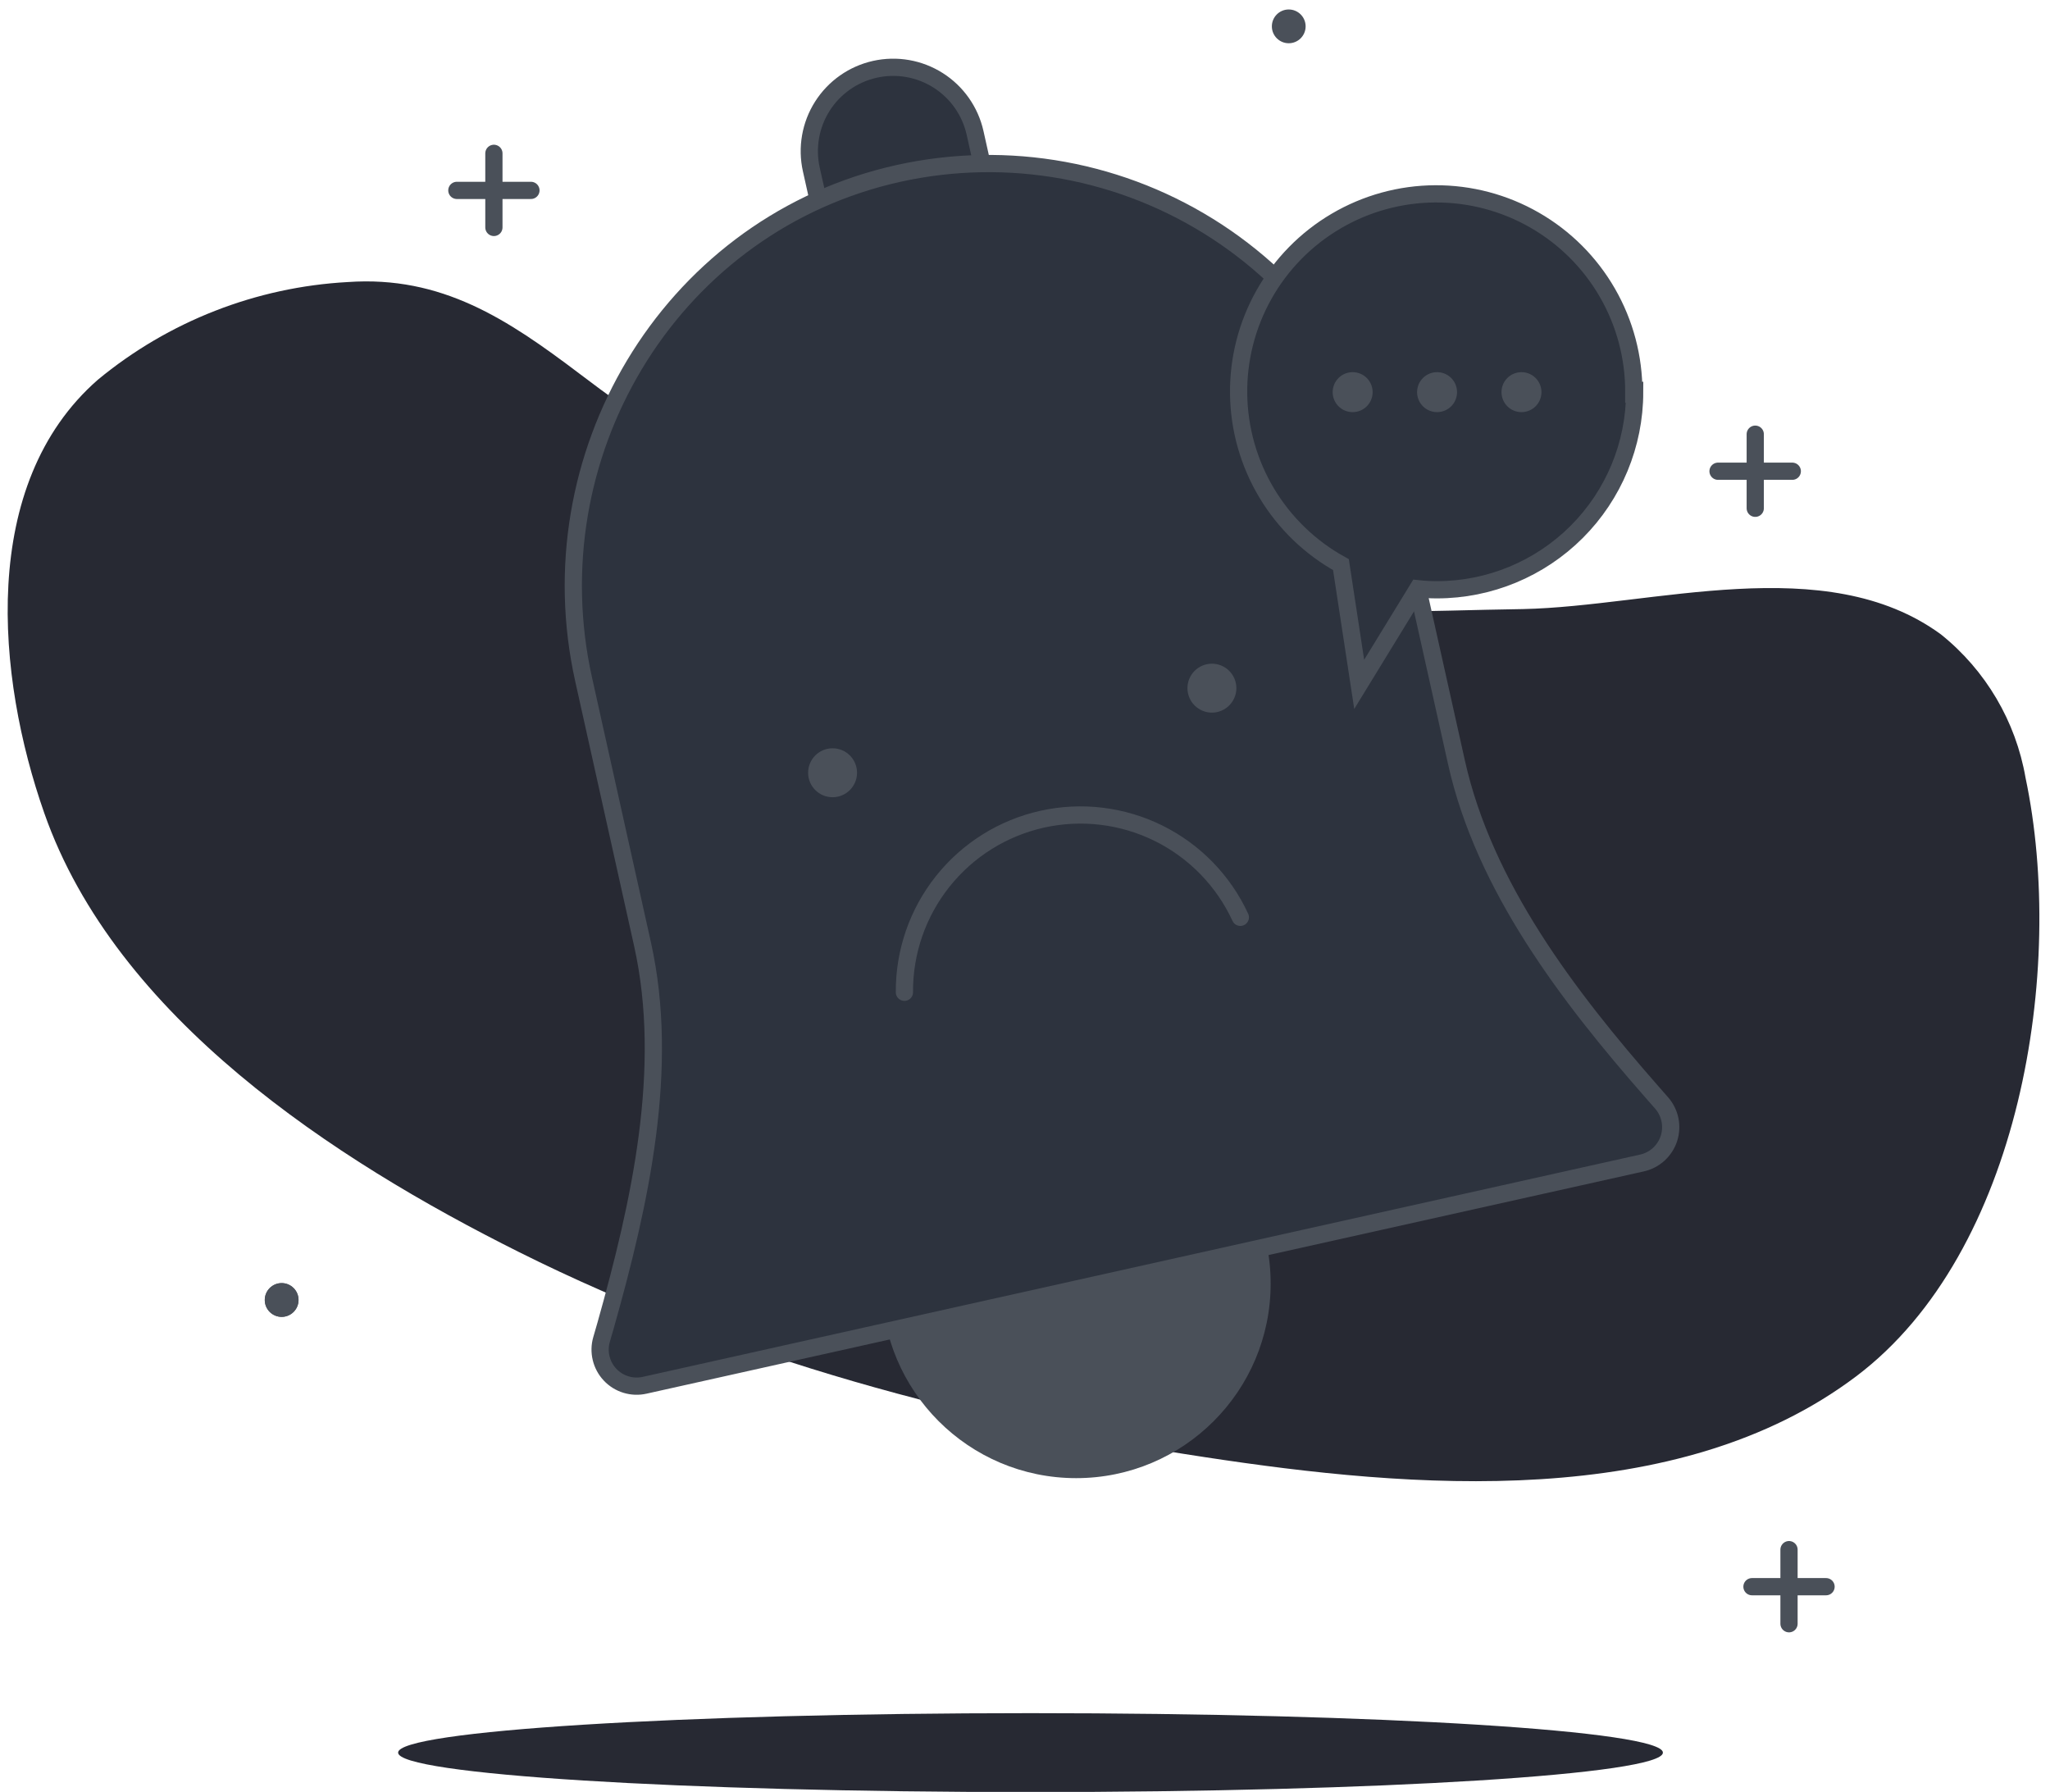 <svg fill="none" height="104" viewBox="0 0 119 104" width="119" xmlns="http://www.w3.org/2000/svg">
	<path d="M16.35 76.43C16.891 76.43 17.33 75.991 17.33 75.45C17.33 74.909 16.891 74.47 16.35 74.47C15.809 74.47 15.37 74.909 15.37 75.45C15.37 75.991 15.809 76.43 16.35 76.43Z" fill="#4A5059"/>
	<path d="M79.9 35.5C71.53 35.5 63.01 35.16 55.04 32.94C47.07 30.72 40.04 26.56 33.64 21.69C29.45 18.52 25.64 15.99 20.19 16.37C14.872 16.66 9.786 18.647 5.68 22.04C-1.25 28.1 -0.2 39.31 2.57 47.19C6.73 59.06 19.39 67.31 30.15 72.68C42.58 78.89 56.23 82.5 69.93 84.57C81.93 86.4 97.35 87.72 107.75 79.88C117.3 72.68 119.92 56.24 117.58 45.14C117.012 41.861 115.266 38.902 112.67 36.82C105.96 31.91 95.95 35.19 88.41 35.35C85.61 35.39 82.76 35.5 79.9 35.5Z" fill="#272933"/>
	<path d="M62.47 85.79C68.705 85.79 73.76 80.735 73.76 74.5C73.76 68.265 68.705 63.21 62.47 63.21C56.235 63.21 51.18 68.265 51.18 74.5C51.18 80.735 56.235 85.79 62.47 85.79Z" fill="#4A5059"/>
	<path d="M50.789 4.022C52.05 3.741 53.37 3.972 54.46 4.664C55.551 5.357 56.321 6.454 56.602 7.715L58.406 15.806L48.9 17.926L47.096 9.835C46.814 8.574 47.046 7.253 47.738 6.163C48.431 5.073 49.528 4.303 50.789 4.022Z" fill="#2D333E" stroke="#4A5059" stroke-miterlimit="10"/>
	<path d="M95.31 67.5L37.42 80.4C37.06 80.481 36.686 80.466 36.334 80.358C35.981 80.25 35.663 80.052 35.411 79.783C35.159 79.515 34.981 79.185 34.895 78.827C34.808 78.469 34.817 78.094 34.92 77.74L35.16 76.91C37.16 69.82 38.9 62.01 37.3 54.81L33.88 39.44C31 26.5 38.74 13.38 51.58 10.2C54.712 9.426 57.966 9.285 61.153 9.786C64.34 10.288 67.394 11.421 70.137 13.119C72.879 14.817 75.255 17.047 77.124 19.676C78.993 22.305 80.317 25.282 81.02 28.43L84.55 44.26C86.16 51.46 91.02 57.82 95.88 63.36L96.45 64.01C96.695 64.288 96.864 64.625 96.939 64.989C97.014 65.352 96.993 65.728 96.878 66.081C96.763 66.433 96.557 66.75 96.282 66.999C96.007 67.248 95.672 67.42 95.31 67.5Z" fill="#2D333E" stroke="#4A5059" stroke-miterlimit="10"/>
	<path d="M52.5 57.59C52.484 55.254 53.269 52.984 54.724 51.156C56.178 49.329 58.215 48.055 60.495 47.546C62.774 47.038 65.159 47.325 67.253 48.361C69.346 49.397 71.022 51.119 72 53.24" stroke="#4A5059" stroke-linecap="round" stroke-linejoin="round"/>
	<path d="M70.35 41.36C71.134 41.36 71.77 40.724 71.77 39.94C71.77 39.156 71.134 38.52 70.35 38.52C69.566 38.52 68.93 39.156 68.93 39.94C68.93 40.724 69.566 41.36 70.35 41.36Z" fill="#4A5059"/>
	<path d="M48.33 46.27C49.114 46.27 49.75 45.634 49.75 44.85C49.75 44.066 49.114 43.43 48.33 43.43C47.546 43.43 46.91 44.066 46.91 44.85C46.91 45.634 47.546 46.27 48.33 46.27Z" fill="#4A5059"/>
	<path d="M74.81 2.51C75.351 2.51 75.79 2.071 75.79 1.53C75.79 0.989 75.351 0.55 74.81 0.55C74.269 0.55 73.83 0.989 73.83 1.53C73.83 2.071 74.269 2.51 74.81 2.51Z" fill="#4A5059"/>
	<path d="M16.35 76.43C16.891 76.43 17.33 75.991 17.33 75.45C17.33 74.909 16.891 74.47 16.35 74.47C15.809 74.47 15.37 74.909 15.37 75.45C15.37 75.991 15.809 76.43 16.35 76.43Z" fill="#4A5059"/>
	<path d="M101.89 25.2V29.5" stroke="#4A5059" stroke-linecap="round" stroke-linejoin="round"/>
	<path d="M99.73 27.35H104.04" stroke="#4A5059" stroke-linecap="round" stroke-linejoin="round"/>
	<path d="M103.85 89.94V94.24" stroke="#4A5059" stroke-linecap="round" stroke-linejoin="round"/>
	<path d="M101.7 92.09H106" stroke="#4A5059" stroke-linecap="round" stroke-linejoin="round"/>
	<path d="M28.67 8.9V13.2" stroke="#4A5059" stroke-linecap="round" stroke-linejoin="round"/>
	<path d="M26.52 11.05H30.82" stroke="#4A5059" stroke-linecap="round" stroke-linejoin="round"/>
	<path d="M59.82 104.01C80.094 104.01 96.53 102.985 96.53 101.72C96.53 100.455 80.094 99.43 59.82 99.43C39.546 99.43 23.11 100.455 23.11 101.72C23.11 102.985 39.546 104.01 59.82 104.01Z" fill="#272933"/>
	<path d="M94.89 22.76C94.887 25.801 93.678 28.717 91.528 30.868C89.377 33.018 86.461 34.227 83.42 34.23C83.046 34.23 82.672 34.21 82.3 34.17L78.9 39.72L77.84 32.77C76.066 31.793 74.581 30.364 73.538 28.628C72.495 26.892 71.93 24.911 71.901 22.885C71.872 20.86 72.38 18.863 73.373 17.098C74.366 15.333 75.809 13.862 77.555 12.835C79.3 11.808 81.287 11.261 83.312 11.251C85.338 11.241 87.33 11.767 89.086 12.777C90.842 13.786 92.299 15.242 93.31 16.998C94.321 18.753 94.849 20.745 94.84 22.77L94.89 22.76Z" fill="#2D333E" stroke="#4A5059" stroke-miterlimit="10"/>
	<path d="M78.52 23.92C79.161 23.92 79.68 23.401 79.68 22.76C79.68 22.119 79.161 21.6 78.52 21.6C77.879 21.6 77.36 22.119 77.36 22.76C77.36 23.401 77.879 23.92 78.52 23.92Z" fill="#4A5059"/>
	<path d="M83.42 23.92C84.061 23.92 84.58 23.401 84.58 22.76C84.58 22.119 84.061 21.6 83.42 21.6C82.779 21.6 82.26 22.119 82.26 22.76C82.26 23.401 82.779 23.92 83.42 23.92Z" fill="#4A5059"/>
	<path d="M88.32 23.92C88.961 23.92 89.48 23.401 89.48 22.76C89.48 22.119 88.961 21.6 88.32 21.6C87.679 21.6 87.16 22.119 87.16 22.76C87.16 23.401 87.679 23.92 88.32 23.92Z" fill="#4A5059"/>
</svg>
